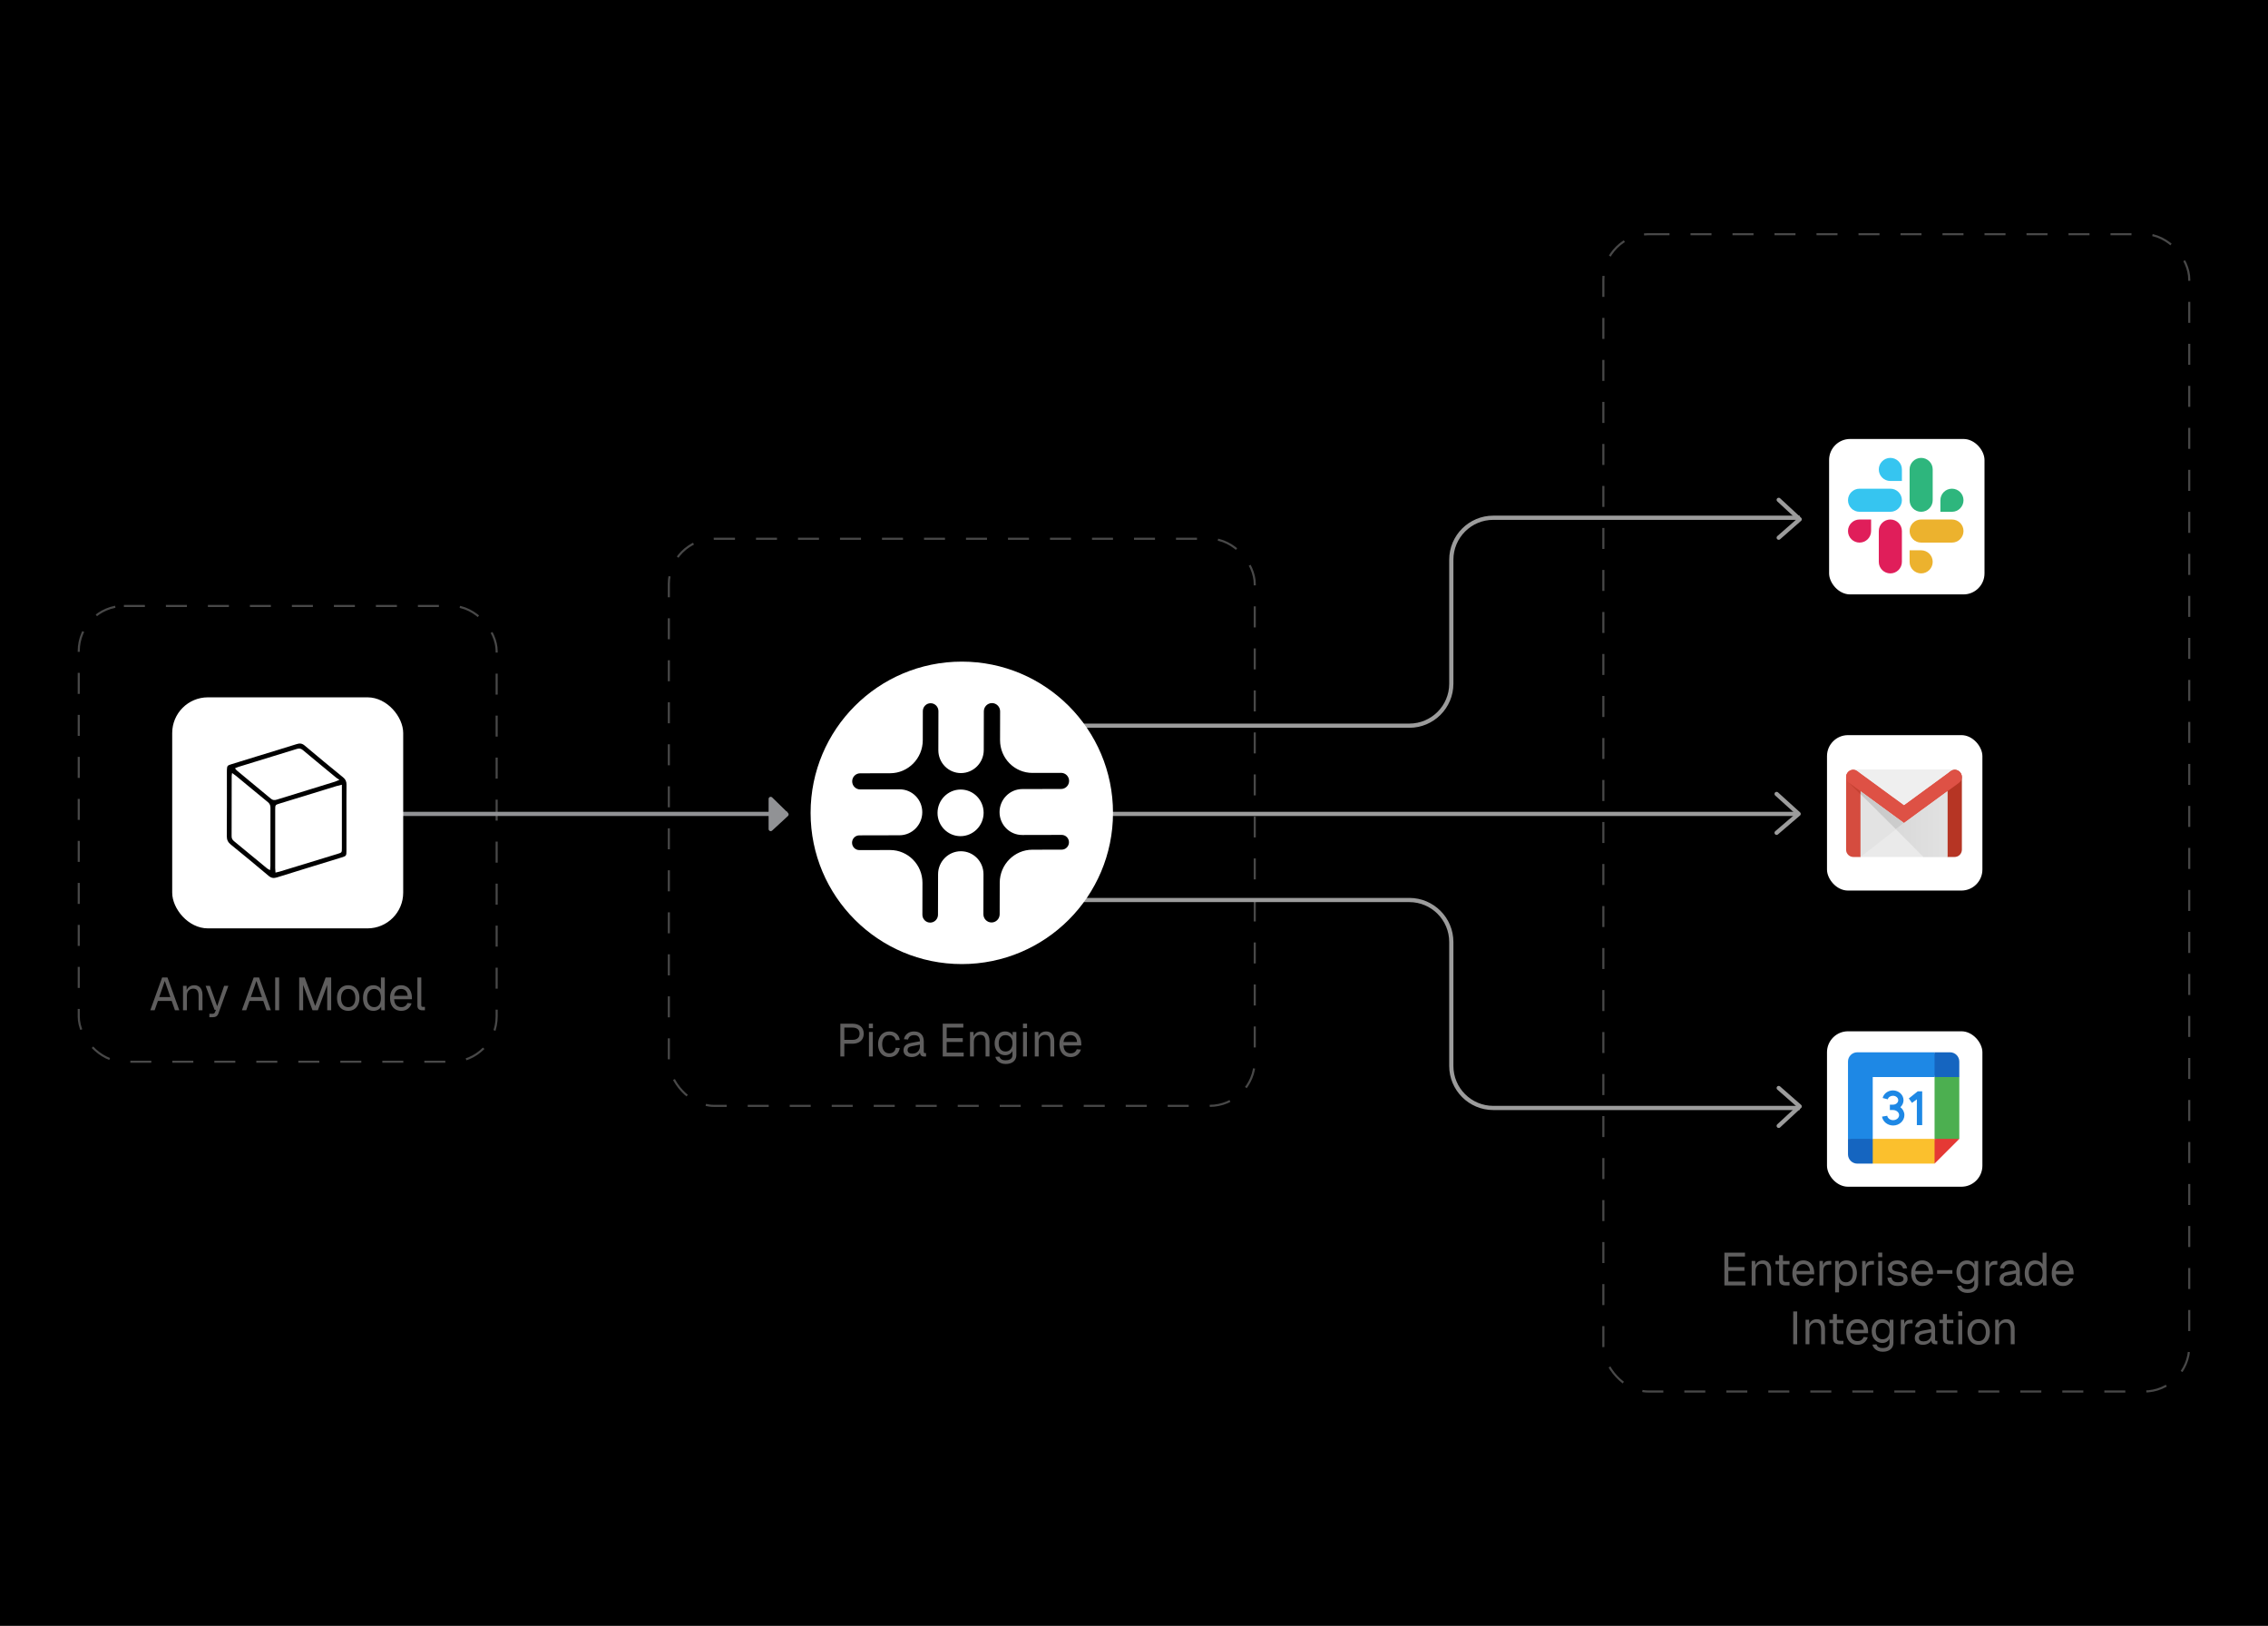 <svg width="1080" height="774" viewBox="0 0 1080 774" fill="none" xmlns="http://www.w3.org/2000/svg">
<rect x="0" y="0" width="1080" height="774" fill="#333333" stroke="none"/>
<g clip-path="url(#clip0_1313_1424)">
<rect width="1080" height="1920" fill="black"/>
<rect x="763.5" y="111.5" width="279" height="551" rx="21.5" stroke="#484848" stroke-dasharray="10 10"/>
<rect x="318.5" y="256.5" width="279" height="270" rx="21.5" stroke="#484848" stroke-dasharray="10 10"/>
<rect x="37.5" y="288.5" width="199" height="217" rx="21.5" stroke="#484848" stroke-dasharray="10 10"/>
<path d="M513 345.5L671.099 345.5C682.145 345.5 691.099 336.546 691.099 325.5L691.099 266.5C691.099 255.454 700.054 246.5 711.099 246.5L857 246.5" stroke="#9C9C9C" stroke-width="2"/>
<path d="M847 237.974L857 247.231L847 256" stroke="#9C9C9C" stroke-width="2" stroke-linecap="round" stroke-linejoin="round"/>
<circle cx="507.5" cy="346" r="5.5" fill="#9C9C9C"/>
<rect x="871" y="209" width="74" height="74" rx="10" fill="white"/>
<g clip-path="url(#clip1_1313_1424)">
<path fill-rule="evenodd" clip-rule="evenodd" d="M900.165 218C897.125 218.002 894.665 220.465 894.667 223.499C894.665 226.533 897.127 228.996 900.168 228.998H905.669V223.501C905.671 220.467 903.208 218.004 900.165 218C900.168 218 900.168 218 900.165 218ZM900.165 232.667H885.501C882.461 232.669 879.998 235.131 880 238.166C879.996 241.2 882.458 243.662 885.499 243.667H900.165C903.206 243.664 905.669 241.202 905.666 238.168C905.669 235.131 903.206 232.669 900.165 232.667Z" fill="#36C5F0"/>
<path fill-rule="evenodd" clip-rule="evenodd" d="M935 238.166C935.003 235.131 932.54 232.669 929.499 232.667C926.459 232.669 923.996 235.131 923.999 238.166V243.667H929.499C932.54 243.664 935.003 241.202 935 238.166ZM920.334 238.166V223.499C920.336 220.467 917.875 218.004 914.835 218C911.795 218.002 909.332 220.465 909.334 223.499V238.166C909.329 241.2 911.792 243.662 914.833 243.667C917.873 243.664 920.336 241.202 920.334 238.166Z" fill="#2EB67D"/>
<path fill-rule="evenodd" clip-rule="evenodd" d="M914.833 273C917.873 272.998 920.336 270.535 920.334 267.501C920.336 264.467 917.873 262.004 914.833 262.002H909.332V267.501C909.33 270.533 911.793 272.995 914.833 273ZM914.833 258.331H929.5C932.54 258.329 935.003 255.866 935.001 252.832C935.005 249.798 932.542 247.336 929.502 247.331H914.835C911.795 247.333 909.332 249.796 909.334 252.83C909.332 255.866 911.793 258.329 914.833 258.331Z" fill="#ECB22E"/>
<path fill-rule="evenodd" clip-rule="evenodd" d="M880 252.832C879.998 255.867 882.461 258.329 885.501 258.331C888.541 258.329 891.004 255.867 891.002 252.832V247.333H885.501C882.461 247.336 879.998 249.798 880 252.832ZM894.667 252.832V267.499C894.662 270.533 897.125 272.996 900.165 273C903.206 272.998 905.669 270.536 905.666 267.501V252.837C905.671 249.803 903.208 247.34 900.168 247.336C897.125 247.336 894.665 249.798 894.667 252.832Z" fill="#E01E5A"/>
</g>
<rect x="870" y="350" width="74" height="74" rx="10" fill="white"/>
<path d="M930.772 408H882.544C881.631 408 880.755 407.636 880.109 406.987C879.463 406.338 879.1 405.458 879.1 404.54V369.944C879.1 369.026 879.463 368.146 880.109 367.497C880.755 366.848 881.631 366.484 882.544 366.484H930.772C931.686 366.484 932.562 366.848 933.208 367.497C933.854 368.146 934.217 369.026 934.217 369.944V404.54C934.217 405.458 933.854 406.338 933.208 406.987C932.562 407.636 931.686 408 930.772 408Z" fill="#EAEAEA"/>
<path d="M885.989 408H882.544C881.631 408 880.755 407.636 880.109 406.987C879.463 406.338 879.1 405.458 879.1 404.54V369.944C879.1 369.489 879.189 369.039 879.362 368.62C879.535 368.2 879.789 367.818 880.109 367.497C880.428 367.176 880.808 366.921 881.226 366.747C881.644 366.573 882.092 366.484 882.544 366.484C882.997 366.484 883.445 366.573 883.863 366.747C884.281 366.921 884.66 367.176 884.98 367.497C885.3 367.818 885.554 368.2 885.727 368.62C885.9 369.039 885.989 369.489 885.989 369.944V408Z" fill="#D54C3F"/>
<path d="M927.328 408H930.773C931.687 408 932.563 407.636 933.209 406.987C933.855 406.338 934.218 405.458 934.218 404.54V369.944C934.218 369.026 933.855 368.146 933.209 367.497C932.563 366.848 931.687 366.484 930.773 366.484C929.859 366.484 928.983 366.848 928.337 367.497C927.691 368.146 927.328 369.026 927.328 369.944V408Z" fill="#B63524"/>
<path d="M932.746 372.781C933.117 372.52 933.433 372.189 933.677 371.806C933.92 371.424 934.086 370.996 934.165 370.549C934.245 370.101 934.235 369.643 934.138 369.199C934.04 368.755 933.857 368.335 933.598 367.962C933.339 367.59 933.009 367.272 932.628 367.028C932.247 366.783 931.821 366.616 931.375 366.537C930.93 366.457 930.473 366.467 930.031 366.565C929.59 366.662 929.171 366.847 928.8 367.107L906.661 383.295L906.659 383.296L906.657 383.295L884.518 367.107C883.769 366.581 882.842 366.376 881.943 366.537C881.043 366.697 880.244 367.21 879.72 367.962C879.197 368.715 878.993 369.645 879.153 370.549C879.312 371.452 879.823 372.255 880.572 372.781L880.48 372.713L906.659 391.855M932.839 372.713L906.659 391.855L932.839 372.713Z" fill="#DE5145"/>
<path d="M930.773 366.484C930.039 366.484 929.358 366.715 928.8 367.107L906.661 383.294L906.659 383.296L906.657 383.294L884.518 367.107C883.94 366.7 883.251 366.483 882.545 366.484H930.773Z" fill="#EFEFEF"/>
<path d="M885.992 378.233L880.186 372.458L880.184 372.462C880.305 372.577 880.435 372.684 880.573 372.78L880.481 372.712L885.993 376.743L885.992 378.274" fill="#C64132"/>
<path d="M902.833 394.843L885.99 408L885.991 378.089L902.83 394.838" fill="#E3E3E3"/>
<path d="M902.832 394.843L906.658 391.855L885.99 376.743V378.089L902.829 394.838L902.832 394.843Z" fill="url(#paint0_linear_1313_1424)"/>
<path d="M915.916 408H927.329V376.742L906.66 391.855L902.83 394.838L915.916 408Z" fill="url(#paint1_linear_1313_1424)"/>
<rect x="870" y="491" width="74" height="74" rx="10" fill="white"/>
<path d="M922.696 511.306H890.305V543.697H922.696V511.306Z" fill="white"/>
<path d="M908.973 522.968L910.457 525.089L912.789 523.392V535.689H915.333V519.576H913.213L908.973 522.968Z" fill="#1E88E5"/>
<path d="M904.945 527.127C905.866 526.282 906.437 525.11 906.437 523.816C906.437 521.244 904.18 519.151 901.406 519.151C899.047 519.151 897.03 520.637 896.503 522.763L898.943 523.383C899.186 522.405 900.221 521.696 901.406 521.696C902.793 521.696 903.922 522.647 903.922 523.816C903.922 524.985 902.793 525.936 901.406 525.936H899.938V528.48H901.406C902.997 528.48 904.34 529.586 904.34 530.895C904.34 532.226 903.065 533.309 901.497 533.309C900.081 533.309 898.871 532.411 898.679 531.222L896.195 531.628C896.581 534.037 898.86 535.853 901.496 535.853C904.451 535.853 906.855 533.629 906.855 530.895C906.855 529.388 906.113 528.037 904.945 527.127Z" fill="#1E88E5"/>
<path d="M921.224 554.004H891.777L890.305 548.114L891.777 542.225H921.224L922.696 548.114L921.224 554.004Z" fill="#FBC02D"/>
<path d="M927.112 543.697L933.001 542.225V512.778L927.112 511.306L921.223 512.778V542.225L927.112 543.697Z" fill="#4CAF50"/>
<path d="M921.225 512.779L922.698 506.889L921.225 501H884.417C881.977 501 880 502.977 880 505.417V542.225L885.889 543.698L891.779 542.225V512.779H921.225Z" fill="#1E88E5"/>
<path d="M921.223 542.225V554.004L933.001 542.225H921.223Z" fill="#E53935"/>
<path d="M928.584 501H921.223V512.779H933.001V505.417C933.001 502.977 931.024 501 928.584 501Z" fill="#1565C0"/>
<path d="M884.417 554.004H891.779V542.225H880V549.587C880 552.026 881.977 554.004 884.417 554.004Z" fill="#1565C0"/>
<path d="M513 428.5L671.099 428.5C682.145 428.5 691.099 437.454 691.099 448.5L691.099 507.5C691.099 518.546 700.054 527.5 711.099 527.5L857 527.5" stroke="#9C9C9C" stroke-width="2"/>
<path d="M847 536.026L857 526.769L847 518" stroke="#9C9C9C" stroke-width="2" stroke-linecap="round" stroke-linejoin="round"/>
<circle cx="5.5" cy="5.5" r="5.5" transform="matrix(1 0 0 -1 502 433.5)" fill="#9C9C9C"/>
<line x1="517" y1="387.5" x2="856" y2="387.5" stroke="#9C9C9C" stroke-width="2"/>
<path d="M846 378L856.5 387.5L846 396.5" stroke="#9C9C9C" stroke-width="2" stroke-linecap="round" stroke-linejoin="round"/>
<circle cx="512.5" cy="388" r="5.5" fill="#9C9C9C" stroke="#9C9C9C" stroke-width="2"/>
<circle cx="458" cy="387" r="72" fill="white"/>
<path fill-rule="evenodd" clip-rule="evenodd" d="M486.815 375.674C480.843 375.687 475.991 380.593 475.977 386.632C475.964 392.672 480.795 397.556 486.767 397.543L505.553 397.501C507.476 397.497 509.036 399.074 509.031 401.018C509.027 402.95 507.48 404.515 505.57 404.519L491.593 404.55C483.036 404.569 476.084 411.599 476.065 420.252L476.033 435.285C476.028 437.441 474.301 439.188 472.168 439.193C470.022 439.197 468.281 437.437 468.286 435.266L468.327 416.189C468.341 410.15 463.51 405.266 457.538 405.279C451.566 405.292 446.714 410.199 446.701 416.238L446.659 435.513C446.654 437.579 444.999 439.253 442.956 439.258C440.899 439.262 439.23 437.575 439.235 435.495L439.268 420.334C439.287 411.681 432.365 404.682 423.808 404.701L409.218 404.734C407.296 404.738 405.736 403.161 405.74 401.217C405.744 399.285 407.292 397.72 409.202 397.716L428.343 397.673C434.315 397.66 439.167 392.754 439.18 386.715C439.193 380.676 434.363 375.791 428.391 375.804L409.606 375.846C407.504 375.851 405.799 374.127 405.804 372.002C405.809 369.89 407.5 368.18 409.588 368.175L423.888 368.144C432.445 368.124 439.397 361.094 439.416 352.441L439.446 338.552C439.451 336.485 441.106 334.811 443.15 334.807C445.206 334.802 446.875 336.49 446.87 338.57L446.83 357.158C446.817 363.197 451.647 368.082 457.619 368.068C463.591 368.055 468.443 363.148 468.456 357.109L468.497 338.649C468.501 336.493 470.229 334.746 472.361 334.742C474.507 334.737 476.248 336.498 476.244 338.668L476.214 352.359C476.195 361.012 483.116 368.011 491.673 367.992L505.293 367.962C507.395 367.957 509.1 369.681 509.095 371.806C509.09 373.917 507.399 375.628 505.311 375.632L486.815 375.674ZM468.391 386.976C468.405 380.847 463.502 375.889 457.441 375.902C451.38 375.916 446.455 380.896 446.442 387.025C446.429 393.154 451.331 398.112 457.392 398.098C463.454 398.085 468.378 393.105 468.391 386.976Z" fill="black"/>
<path d="M821.136 612V596.38H830.948V598.228H823.028V603.266H830.684V605.07H823.028V610.152H831.124V612H821.136ZM834.128 612V600.34H835.822L835.888 603.31L835.668 603.112C835.815 602.423 836.071 601.858 836.438 601.418C836.805 600.963 837.245 600.626 837.758 600.406C838.286 600.186 838.851 600.076 839.452 600.076C840.347 600.076 841.08 600.274 841.652 600.67C842.239 601.066 842.671 601.601 842.95 602.276C843.243 602.936 843.39 603.677 843.39 604.498V612H841.542V605.026C841.542 604.307 841.454 603.706 841.278 603.222C841.117 602.723 840.853 602.349 840.486 602.1C840.119 601.836 839.643 601.704 839.056 601.704C838.161 601.704 837.421 601.99 836.834 602.562C836.262 603.119 835.976 603.941 835.976 605.026V612H834.128ZM850.299 612C849.243 612 848.458 611.758 847.945 611.274C847.446 610.79 847.197 610.035 847.197 609.008V597.612H849.045V608.964C849.045 609.492 849.162 609.859 849.397 610.064C849.631 610.269 849.991 610.372 850.475 610.372H852.147V612H850.299ZM845.481 601.968V600.34H852.147V601.968H845.481ZM858.856 612.264C857.756 612.264 856.803 612.015 855.996 611.516C855.204 611.017 854.588 610.313 854.148 609.404C853.723 608.48 853.51 607.402 853.51 606.17C853.51 604.938 853.723 603.867 854.148 602.958C854.588 602.049 855.197 601.345 855.974 600.846C856.766 600.333 857.697 600.076 858.768 600.076C859.78 600.076 860.675 600.318 861.452 600.802C862.229 601.271 862.831 601.961 863.256 602.87C863.696 603.779 863.916 604.887 863.916 606.192V606.742H855.446C855.519 607.989 855.849 608.927 856.436 609.558C857.037 610.189 857.844 610.504 858.856 610.504C859.619 610.504 860.242 610.328 860.726 609.976C861.225 609.609 861.569 609.133 861.76 608.546L863.74 608.7C863.432 609.741 862.845 610.599 861.98 611.274C861.129 611.934 860.088 612.264 858.856 612.264ZM855.446 605.114H861.892C861.804 603.985 861.474 603.156 860.902 602.628C860.345 602.1 859.633 601.836 858.768 601.836C857.873 601.836 857.133 602.115 856.546 602.672C855.974 603.215 855.607 604.029 855.446 605.114ZM866.419 612V600.34H868.047L868.135 603.288L867.959 603.222C868.106 602.225 868.421 601.499 868.905 601.044C869.404 600.575 870.064 600.34 870.885 600.34H872.029V602.1H870.907C870.321 602.1 869.829 602.21 869.433 602.43C869.052 602.635 868.759 602.951 868.553 603.376C868.363 603.787 868.267 604.315 868.267 604.96V612H866.419ZM873.874 615.3V600.34H875.59L875.634 602.848L875.37 602.716C875.664 601.851 876.148 601.198 876.822 600.758C877.512 600.303 878.304 600.076 879.198 600.076C880.357 600.076 881.303 600.362 882.036 600.934C882.784 601.506 883.334 602.254 883.686 603.178C884.053 604.102 884.236 605.099 884.236 606.17C884.236 607.241 884.053 608.238 883.686 609.162C883.334 610.086 882.784 610.834 882.036 611.406C881.303 611.978 880.357 612.264 879.198 612.264C878.597 612.264 878.032 612.161 877.504 611.956C876.991 611.751 876.551 611.465 876.184 611.098C875.832 610.731 875.59 610.299 875.458 609.8L875.722 609.492V615.3H873.874ZM879.022 610.504C880.034 610.504 880.834 610.123 881.42 609.36C882.007 608.597 882.3 607.534 882.3 606.17C882.3 604.806 882.007 603.743 881.42 602.98C880.834 602.217 880.034 601.836 879.022 601.836C878.348 601.836 877.761 601.997 877.262 602.32C876.778 602.643 876.397 603.127 876.118 603.772C875.854 604.417 875.722 605.217 875.722 606.17C875.722 607.123 875.854 607.923 876.118 608.568C876.382 609.213 876.764 609.697 877.262 610.02C877.761 610.343 878.348 610.504 879.022 610.504ZM886.743 612V600.34H888.371L888.459 603.288L888.283 603.222C888.43 602.225 888.745 601.499 889.229 601.044C889.728 600.575 890.388 600.34 891.209 600.34H892.353V602.1H891.231C890.645 602.1 890.153 602.21 889.757 602.43C889.376 602.635 889.083 602.951 888.877 603.376C888.687 603.787 888.591 604.315 888.591 604.96V612H886.743ZM894.413 612V600.34H896.261V612H894.413ZM894.369 598.514V596.358H896.305V598.514H894.369ZM903.816 612.264C902.774 612.264 901.887 612.095 901.154 611.758C900.435 611.421 899.87 610.959 899.46 610.372C899.064 609.771 898.836 609.089 898.778 608.326L900.714 608.194C900.831 608.898 901.132 609.463 901.616 609.888C902.1 610.299 902.833 610.504 903.816 610.504C904.608 610.504 905.238 610.379 905.708 610.13C906.192 609.866 906.434 609.448 906.434 608.876C906.434 608.568 906.36 608.311 906.214 608.106C906.067 607.901 905.781 607.725 905.356 607.578C904.93 607.417 904.3 607.263 903.464 607.116C902.349 606.911 901.469 606.661 900.824 606.368C900.193 606.06 899.738 605.686 899.46 605.246C899.196 604.791 899.064 604.256 899.064 603.64C899.064 602.599 899.445 601.748 900.208 601.088C900.97 600.413 902.056 600.076 903.464 600.076C904.417 600.076 905.216 600.252 905.862 600.604C906.522 600.941 907.035 601.396 907.402 601.968C907.783 602.525 908.032 603.141 908.15 603.816L906.214 603.948C906.126 603.537 905.964 603.178 905.73 602.87C905.495 602.547 905.187 602.298 904.806 602.122C904.424 601.931 903.97 601.836 903.442 601.836C902.606 601.836 901.99 601.997 901.594 602.32C901.198 602.643 901 603.053 901 603.552C901 603.933 901.088 604.249 901.264 604.498C901.454 604.733 901.755 604.931 902.166 605.092C902.576 605.239 903.126 605.371 903.816 605.488C905.004 605.693 905.928 605.943 906.588 606.236C907.248 606.529 907.71 606.889 907.974 607.314C908.238 607.739 908.37 608.26 908.37 608.876C908.37 609.595 908.164 610.211 907.754 610.724C907.358 611.223 906.815 611.604 906.126 611.868C905.451 612.132 904.681 612.264 903.816 612.264ZM915.446 612.264C914.346 612.264 913.393 612.015 912.586 611.516C911.794 611.017 911.178 610.313 910.738 609.404C910.313 608.48 910.1 607.402 910.1 606.17C910.1 604.938 910.313 603.867 910.738 602.958C911.178 602.049 911.787 601.345 912.564 600.846C913.356 600.333 914.287 600.076 915.358 600.076C916.37 600.076 917.265 600.318 918.042 600.802C918.819 601.271 919.421 601.961 919.846 602.87C920.286 603.779 920.506 604.887 920.506 606.192V606.742H912.036C912.109 607.989 912.439 608.927 913.026 609.558C913.627 610.189 914.434 610.504 915.446 610.504C916.209 610.504 916.832 610.328 917.316 609.976C917.815 609.609 918.159 609.133 918.35 608.546L920.33 608.7C920.022 609.741 919.435 610.599 918.57 611.274C917.719 611.934 916.678 612.264 915.446 612.264ZM912.036 605.114H918.482C918.394 603.985 918.064 603.156 917.492 602.628C916.935 602.1 916.223 601.836 915.358 601.836C914.463 601.836 913.723 602.115 913.136 602.672C912.564 603.215 912.197 604.029 912.036 605.114ZM922.432 606.456V604.718H929.714V606.456H922.432ZM936.863 615.564C936.027 615.564 935.271 615.425 934.597 615.146C933.922 614.867 933.357 614.471 932.903 613.958C932.448 613.445 932.14 612.851 931.979 612.176L933.915 612.044C934.091 612.587 934.399 613.012 934.839 613.32C935.293 613.643 935.968 613.804 936.863 613.804C937.919 613.804 938.725 613.591 939.283 613.166C939.855 612.741 940.141 612.103 940.141 611.252V609.36C939.862 609.976 939.415 610.467 938.799 610.834C938.183 611.201 937.493 611.384 936.731 611.384C935.748 611.384 934.868 611.142 934.091 610.658C933.328 610.174 932.727 609.507 932.287 608.656C931.861 607.805 931.649 606.83 931.649 605.73C931.649 604.615 931.861 603.64 932.287 602.804C932.712 601.953 933.299 601.286 934.047 600.802C934.809 600.318 935.675 600.076 936.643 600.076C937.464 600.076 938.197 600.267 938.843 600.648C939.503 601.029 939.965 601.543 940.229 602.188V600.34H941.989V611.208C941.989 612.117 941.783 612.895 941.373 613.54C940.962 614.2 940.375 614.699 939.613 615.036C938.85 615.388 937.933 615.564 936.863 615.564ZM936.819 609.624C937.816 609.624 938.615 609.279 939.217 608.59C939.818 607.886 940.126 606.933 940.141 605.73C940.155 604.923 940.023 604.234 939.745 603.662C939.481 603.075 939.092 602.628 938.579 602.32C938.08 601.997 937.493 601.836 936.819 601.836C935.792 601.836 934.993 602.188 934.421 602.892C933.863 603.581 933.585 604.527 933.585 605.73C933.585 606.933 933.871 607.886 934.443 608.59C935.029 609.279 935.821 609.624 936.819 609.624ZM945.503 612V600.34H947.131L947.219 603.288L947.043 603.222C947.19 602.225 947.505 601.499 947.989 601.044C948.488 600.575 949.148 600.34 949.969 600.34H951.113V602.1H949.991C949.404 602.1 948.913 602.21 948.517 602.43C948.136 602.635 947.842 602.951 947.637 603.376C947.446 603.787 947.351 604.315 947.351 604.96V612H945.503ZM956.104 612.264C954.902 612.264 953.941 611.985 953.222 611.428C952.518 610.871 952.166 610.093 952.166 609.096C952.166 608.099 952.46 607.314 953.046 606.742C953.633 606.17 954.564 605.767 955.84 605.532L959.976 604.762C959.976 603.779 959.742 603.046 959.272 602.562C958.818 602.078 958.128 601.836 957.204 601.836C956.398 601.836 955.76 602.019 955.29 602.386C954.821 602.738 954.498 603.251 954.322 603.926L952.364 603.772C952.584 602.672 953.112 601.785 953.948 601.11C954.799 600.421 955.884 600.076 957.204 600.076C958.7 600.076 959.844 600.501 960.636 601.352C961.428 602.188 961.824 603.347 961.824 604.828V609.646C961.824 609.91 961.868 610.101 961.956 610.218C962.059 610.321 962.22 610.372 962.44 610.372H962.902V612C962.844 612.015 962.748 612.022 962.616 612.022C962.484 612.037 962.345 612.044 962.198 612.044C961.67 612.044 961.238 611.963 960.9 611.802C960.578 611.626 960.343 611.362 960.196 611.01C960.05 610.643 959.976 610.167 959.976 609.58L960.196 609.624C960.094 610.123 959.844 610.577 959.448 610.988C959.052 611.384 958.561 611.699 957.974 611.934C957.388 612.154 956.764 612.264 956.104 612.264ZM956.28 610.636C957.058 610.636 957.718 610.489 958.26 610.196C958.818 609.888 959.243 609.477 959.536 608.964C959.83 608.436 959.976 607.849 959.976 607.204V606.368L956.192 607.072C955.4 607.219 954.85 607.446 954.542 607.754C954.249 608.047 954.102 608.436 954.102 608.92C954.102 609.463 954.293 609.888 954.674 610.196C955.07 610.489 955.606 610.636 956.28 610.636ZM969.083 612.264C968.071 612.264 967.191 612.015 966.443 611.516C965.709 611.017 965.145 610.313 964.749 609.404C964.353 608.495 964.155 607.417 964.155 606.17C964.155 604.923 964.353 603.845 964.749 602.936C965.145 602.027 965.709 601.323 966.443 600.824C967.191 600.325 968.071 600.076 969.083 600.076C969.86 600.076 970.571 600.245 971.217 600.582C971.862 600.905 972.346 601.367 972.669 601.968V596.38H974.517V612H972.845L972.779 610.24C972.456 610.871 971.965 611.369 971.305 611.736C970.645 612.088 969.904 612.264 969.083 612.264ZM969.457 610.504C970.146 610.504 970.725 610.328 971.195 609.976C971.679 609.624 972.045 609.125 972.295 608.48C972.544 607.82 972.669 607.05 972.669 606.17C972.669 605.261 972.544 604.483 972.295 603.838C972.045 603.193 971.679 602.701 971.195 602.364C970.725 602.012 970.146 601.836 969.457 601.836C968.43 601.836 967.609 602.225 966.993 603.002C966.391 603.765 966.091 604.821 966.091 606.17C966.091 607.505 966.391 608.561 966.993 609.338C967.609 610.115 968.43 610.504 969.457 610.504ZM982.37 612.264C981.27 612.264 980.316 612.015 979.51 611.516C978.718 611.017 978.102 610.313 977.662 609.404C977.236 608.48 977.024 607.402 977.024 606.17C977.024 604.938 977.236 603.867 977.662 602.958C978.102 602.049 978.71 601.345 979.488 600.846C980.28 600.333 981.211 600.076 982.282 600.076C983.294 600.076 984.188 600.318 984.966 600.802C985.743 601.271 986.344 601.961 986.77 602.87C987.21 603.779 987.43 604.887 987.43 606.192V606.742H978.96C979.033 607.989 979.363 608.927 979.95 609.558C980.551 610.189 981.358 610.504 982.37 610.504C983.132 610.504 983.756 610.328 984.24 609.976C984.738 609.609 985.083 609.133 985.274 608.546L987.254 608.7C986.946 609.741 986.359 610.599 985.494 611.274C984.643 611.934 983.602 612.264 982.37 612.264ZM978.96 605.114H985.406C985.318 603.985 984.988 603.156 984.416 602.628C983.858 602.1 983.147 601.836 982.282 601.836C981.387 601.836 980.646 602.115 980.06 602.672C979.488 603.215 979.121 604.029 978.96 605.114ZM853.911 640V624.38H855.803V640H853.911ZM859.791 640V628.34H861.485L861.551 631.31L861.331 631.112C861.478 630.423 861.735 629.858 862.101 629.418C862.468 628.963 862.908 628.626 863.421 628.406C863.949 628.186 864.514 628.076 865.115 628.076C866.01 628.076 866.743 628.274 867.315 628.67C867.902 629.066 868.335 629.601 868.613 630.276C868.907 630.936 869.053 631.677 869.053 632.498V640H867.205V633.026C867.205 632.307 867.117 631.706 866.941 631.222C866.78 630.723 866.516 630.349 866.149 630.1C865.783 629.836 865.306 629.704 864.719 629.704C863.825 629.704 863.084 629.99 862.497 630.562C861.925 631.119 861.639 631.941 861.639 633.026V640H859.791ZM875.962 640C874.906 640 874.121 639.758 873.608 639.274C873.109 638.79 872.86 638.035 872.86 637.008V625.612H874.708V636.964C874.708 637.492 874.825 637.859 875.06 638.064C875.294 638.269 875.654 638.372 876.138 638.372H877.81V640H875.962ZM871.144 629.968V628.34H877.81V629.968H871.144ZM884.519 640.264C883.419 640.264 882.466 640.015 881.659 639.516C880.867 639.017 880.251 638.313 879.811 637.404C879.386 636.48 879.173 635.402 879.173 634.17C879.173 632.938 879.386 631.867 879.811 630.958C880.251 630.049 880.86 629.345 881.637 628.846C882.429 628.333 883.36 628.076 884.431 628.076C885.443 628.076 886.338 628.318 887.115 628.802C887.892 629.271 888.494 629.961 888.919 630.87C889.359 631.779 889.579 632.887 889.579 634.192V634.742H881.109C881.182 635.989 881.512 636.927 882.099 637.558C882.7 638.189 883.507 638.504 884.519 638.504C885.282 638.504 885.905 638.328 886.389 637.976C886.888 637.609 887.232 637.133 887.423 636.546L889.403 636.7C889.095 637.741 888.508 638.599 887.643 639.274C886.792 639.934 885.751 640.264 884.519 640.264ZM881.109 633.114H887.555C887.467 631.985 887.137 631.156 886.565 630.628C886.008 630.1 885.296 629.836 884.431 629.836C883.536 629.836 882.796 630.115 882.209 630.672C881.637 631.215 881.27 632.029 881.109 633.114ZM896.504 643.564C895.668 643.564 894.913 643.425 894.238 643.146C893.564 642.867 892.999 642.471 892.544 641.958C892.09 641.445 891.782 640.851 891.62 640.176L893.556 640.044C893.732 640.587 894.04 641.012 894.48 641.32C894.935 641.643 895.61 641.804 896.504 641.804C897.56 641.804 898.367 641.591 898.924 641.166C899.496 640.741 899.782 640.103 899.782 639.252V637.36C899.504 637.976 899.056 638.467 898.44 638.834C897.824 639.201 897.135 639.384 896.372 639.384C895.39 639.384 894.51 639.142 893.732 638.658C892.97 638.174 892.368 637.507 891.928 636.656C891.503 635.805 891.29 634.83 891.29 633.73C891.29 632.615 891.503 631.64 891.928 630.804C892.354 629.953 892.94 629.286 893.688 628.802C894.451 628.318 895.316 628.076 896.284 628.076C897.106 628.076 897.839 628.267 898.484 628.648C899.144 629.029 899.606 629.543 899.87 630.188V628.34H901.63V639.208C901.63 640.117 901.425 640.895 901.014 641.54C900.604 642.2 900.017 642.699 899.254 643.036C898.492 643.388 897.575 643.564 896.504 643.564ZM896.46 637.624C897.458 637.624 898.257 637.279 898.858 636.59C899.46 635.886 899.768 634.933 899.782 633.73C899.797 632.923 899.665 632.234 899.386 631.662C899.122 631.075 898.734 630.628 898.22 630.32C897.722 629.997 897.135 629.836 896.46 629.836C895.434 629.836 894.634 630.188 894.062 630.892C893.505 631.581 893.226 632.527 893.226 633.73C893.226 634.933 893.512 635.886 894.084 636.59C894.671 637.279 895.463 637.624 896.46 637.624ZM905.145 640V628.34H906.773L906.861 631.288L906.685 631.222C906.831 630.225 907.147 629.499 907.631 629.044C908.129 628.575 908.789 628.34 909.611 628.34H910.755V630.1H909.633C909.046 630.1 908.555 630.21 908.159 630.43C907.777 630.635 907.484 630.951 907.279 631.376C907.088 631.787 906.993 632.315 906.993 632.96V640H905.145ZM915.746 640.264C914.543 640.264 913.583 639.985 912.864 639.428C912.16 638.871 911.808 638.093 911.808 637.096C911.808 636.099 912.101 635.314 912.688 634.742C913.275 634.17 914.206 633.767 915.482 633.532L919.618 632.762C919.618 631.779 919.383 631.046 918.914 630.562C918.459 630.078 917.77 629.836 916.846 629.836C916.039 629.836 915.401 630.019 914.932 630.386C914.463 630.738 914.14 631.251 913.964 631.926L912.006 631.772C912.226 630.672 912.754 629.785 913.59 629.11C914.441 628.421 915.526 628.076 916.846 628.076C918.342 628.076 919.486 628.501 920.278 629.352C921.07 630.188 921.466 631.347 921.466 632.828V637.646C921.466 637.91 921.51 638.101 921.598 638.218C921.701 638.321 921.862 638.372 922.082 638.372H922.544V640C922.485 640.015 922.39 640.022 922.258 640.022C922.126 640.037 921.987 640.044 921.84 640.044C921.312 640.044 920.879 639.963 920.542 639.802C920.219 639.626 919.985 639.362 919.838 639.01C919.691 638.643 919.618 638.167 919.618 637.58L919.838 637.624C919.735 638.123 919.486 638.577 919.09 638.988C918.694 639.384 918.203 639.699 917.616 639.934C917.029 640.154 916.406 640.264 915.746 640.264ZM915.922 638.636C916.699 638.636 917.359 638.489 917.902 638.196C918.459 637.888 918.885 637.477 919.178 636.964C919.471 636.436 919.618 635.849 919.618 635.204V634.368L915.834 635.072C915.042 635.219 914.492 635.446 914.184 635.754C913.891 636.047 913.744 636.436 913.744 636.92C913.744 637.463 913.935 637.888 914.316 638.196C914.712 638.489 915.247 638.636 915.922 638.636ZM928.319 640C927.263 640 926.478 639.758 925.965 639.274C925.466 638.79 925.217 638.035 925.217 637.008V625.612H927.065V636.964C927.065 637.492 927.182 637.859 927.417 638.064C927.652 638.269 928.011 638.372 928.495 638.372H930.167V640H928.319ZM923.501 629.968V628.34H930.167V629.968H923.501ZM932.537 640V628.34H934.385V640H932.537ZM932.493 626.514V624.358H934.429V626.514H932.493ZM942.248 640.264C941.177 640.264 940.238 640.015 939.432 639.516C938.625 639.017 938.002 638.313 937.562 637.404C937.122 636.48 936.902 635.402 936.902 634.17C936.902 632.923 937.122 631.845 937.562 630.936C938.002 630.027 938.625 629.323 939.432 628.824C940.238 628.325 941.177 628.076 942.248 628.076C943.318 628.076 944.25 628.325 945.042 628.824C945.848 629.323 946.472 630.027 946.912 630.936C947.352 631.845 947.572 632.923 947.572 634.17C947.572 635.402 947.352 636.48 946.912 637.404C946.472 638.313 945.848 639.017 945.042 639.516C944.25 640.015 943.318 640.264 942.248 640.264ZM942.248 638.504C943.318 638.504 944.147 638.123 944.734 637.36C945.335 636.583 945.636 635.519 945.636 634.17C945.636 632.821 945.335 631.765 944.734 631.002C944.147 630.225 943.318 629.836 942.248 629.836C941.177 629.836 940.341 630.225 939.74 631.002C939.138 631.765 938.838 632.821 938.838 634.17C938.838 635.519 939.138 636.583 939.74 637.36C940.341 638.123 941.177 638.504 942.248 638.504ZM950.09 640V628.34H951.784L951.85 631.31L951.63 631.112C951.777 630.423 952.033 629.858 952.4 629.418C952.767 628.963 953.207 628.626 953.72 628.406C954.248 628.186 954.813 628.076 955.414 628.076C956.309 628.076 957.042 628.274 957.614 628.67C958.201 629.066 958.633 629.601 958.912 630.276C959.205 630.936 959.352 631.677 959.352 632.498V640H957.504V633.026C957.504 632.307 957.416 631.706 957.24 631.222C957.079 630.723 956.815 630.349 956.448 630.1C956.081 629.836 955.605 629.704 955.018 629.704C954.123 629.704 953.383 629.99 952.796 630.562C952.224 631.119 951.938 631.941 951.938 633.026V640H950.09Z" fill="#5F5E5E"/>
<path d="M400.168 503V487.38H405.778C407.523 487.38 408.88 487.798 409.848 488.634C410.816 489.47 411.3 490.629 411.3 492.11C411.3 493.107 411.08 493.973 410.64 494.706C410.2 495.425 409.569 495.975 408.748 496.356C407.926 496.737 406.936 496.928 405.778 496.928H402.06V503H400.168ZM402.06 495.08H405.778C406.951 495.08 407.831 494.831 408.418 494.332C409.019 493.833 409.32 493.093 409.32 492.11C409.32 491.157 409.019 490.438 408.418 489.954C407.831 489.47 406.951 489.228 405.778 489.228H402.06V495.08ZM413.782 503V491.34H415.63V503H413.782ZM413.738 489.514V487.358H415.674V489.514H413.738ZM423.493 503.264C422.407 503.264 421.461 503.015 420.655 502.516C419.863 502.017 419.247 501.313 418.807 500.404C418.367 499.48 418.147 498.402 418.147 497.17C418.147 495.938 418.367 494.867 418.807 493.958C419.247 493.049 419.863 492.345 420.655 491.846C421.461 491.333 422.407 491.076 423.493 491.076C424.387 491.076 425.179 491.237 425.869 491.56C426.573 491.868 427.145 492.323 427.585 492.924C428.025 493.525 428.311 494.259 428.443 495.124L426.507 495.256C426.375 494.479 426.037 493.885 425.495 493.474C424.952 493.049 424.285 492.836 423.493 492.836C422.422 492.836 421.586 493.225 420.985 494.002C420.383 494.765 420.083 495.821 420.083 497.17C420.083 498.519 420.383 499.583 420.985 500.36C421.586 501.123 422.422 501.504 423.493 501.504C424.285 501.504 424.952 501.284 425.495 500.844C426.037 500.404 426.375 499.744 426.507 498.864L428.443 498.996C428.311 499.861 428.025 500.617 427.585 501.262C427.145 501.893 426.573 502.384 425.869 502.736C425.179 503.088 424.387 503.264 423.493 503.264ZM434.18 503.264C432.978 503.264 432.017 502.985 431.298 502.428C430.594 501.871 430.242 501.093 430.242 500.096C430.242 499.099 430.536 498.314 431.122 497.742C431.709 497.17 432.64 496.767 433.916 496.532L438.052 495.762C438.052 494.779 437.818 494.046 437.348 493.562C436.894 493.078 436.204 492.836 435.28 492.836C434.474 492.836 433.836 493.019 433.366 493.386C432.897 493.738 432.574 494.251 432.398 494.926L430.44 494.772C430.66 493.672 431.188 492.785 432.024 492.11C432.875 491.421 433.96 491.076 435.28 491.076C436.776 491.076 437.92 491.501 438.712 492.352C439.504 493.188 439.9 494.347 439.9 495.828V500.646C439.9 500.91 439.944 501.101 440.032 501.218C440.135 501.321 440.296 501.372 440.516 501.372H440.978V503C440.92 503.015 440.824 503.022 440.692 503.022C440.56 503.037 440.421 503.044 440.274 503.044C439.746 503.044 439.314 502.963 438.976 502.802C438.654 502.626 438.419 502.362 438.272 502.01C438.126 501.643 438.052 501.167 438.052 500.58L438.272 500.624C438.17 501.123 437.92 501.577 437.524 501.988C437.128 502.384 436.637 502.699 436.05 502.934C435.464 503.154 434.84 503.264 434.18 503.264ZM434.356 501.636C435.134 501.636 435.794 501.489 436.336 501.196C436.894 500.888 437.319 500.477 437.612 499.964C437.906 499.436 438.052 498.849 438.052 498.204V497.368L434.268 498.072C433.476 498.219 432.926 498.446 432.618 498.754C432.325 499.047 432.178 499.436 432.178 499.92C432.178 500.463 432.369 500.888 432.75 501.196C433.146 501.489 433.682 501.636 434.356 501.636ZM448.916 503V487.38H458.728V489.228H450.808V494.266H458.464V496.07H450.808V501.152H458.904V503H448.916ZM461.907 503V491.34H463.601L463.667 494.31L463.447 494.112C463.594 493.423 463.851 492.858 464.217 492.418C464.584 491.963 465.024 491.626 465.537 491.406C466.065 491.186 466.63 491.076 467.231 491.076C468.126 491.076 468.859 491.274 469.431 491.67C470.018 492.066 470.451 492.601 470.729 493.276C471.023 493.936 471.169 494.677 471.169 495.498V503H469.321V496.026C469.321 495.307 469.233 494.706 469.057 494.222C468.896 493.723 468.632 493.349 468.265 493.1C467.899 492.836 467.422 492.704 466.835 492.704C465.941 492.704 465.2 492.99 464.613 493.562C464.041 494.119 463.755 494.941 463.755 496.026V503H461.907ZM478.855 506.564C478.019 506.564 477.264 506.425 476.589 506.146C475.914 505.867 475.35 505.471 474.895 504.958C474.44 504.445 474.132 503.851 473.971 503.176L475.907 503.044C476.083 503.587 476.391 504.012 476.831 504.32C477.286 504.643 477.96 504.804 478.855 504.804C479.911 504.804 480.718 504.591 481.275 504.166C481.847 503.741 482.133 503.103 482.133 502.252V500.36C481.854 500.976 481.407 501.467 480.791 501.834C480.175 502.201 479.486 502.384 478.723 502.384C477.74 502.384 476.86 502.142 476.083 501.658C475.32 501.174 474.719 500.507 474.279 499.656C473.854 498.805 473.641 497.83 473.641 496.73C473.641 495.615 473.854 494.64 474.279 493.804C474.704 492.953 475.291 492.286 476.039 491.802C476.802 491.318 477.667 491.076 478.635 491.076C479.456 491.076 480.19 491.267 480.835 491.648C481.495 492.029 481.957 492.543 482.221 493.188V491.34H483.981V502.208C483.981 503.117 483.776 503.895 483.365 504.54C482.954 505.2 482.368 505.699 481.605 506.036C480.842 506.388 479.926 506.564 478.855 506.564ZM478.811 500.624C479.808 500.624 480.608 500.279 481.209 499.59C481.81 498.886 482.118 497.933 482.133 496.73C482.148 495.923 482.016 495.234 481.737 494.662C481.473 494.075 481.084 493.628 480.571 493.32C480.072 492.997 479.486 492.836 478.811 492.836C477.784 492.836 476.985 493.188 476.413 493.892C475.856 494.581 475.577 495.527 475.577 496.73C475.577 497.933 475.863 498.886 476.435 499.59C477.022 500.279 477.814 500.624 478.811 500.624ZM487.173 503V491.34H489.021V503H487.173ZM487.129 489.514V487.358H489.065V489.514H487.129ZM492.759 503V491.34H494.453L494.519 494.31L494.299 494.112C494.446 493.423 494.702 492.858 495.069 492.418C495.436 491.963 495.876 491.626 496.389 491.406C496.917 491.186 497.482 491.076 498.083 491.076C498.978 491.076 499.711 491.274 500.283 491.67C500.87 492.066 501.302 492.601 501.581 493.276C501.874 493.936 502.021 494.677 502.021 495.498V503H500.173V496.026C500.173 495.307 500.085 494.706 499.909 494.222C499.748 493.723 499.484 493.349 499.117 493.1C498.75 492.836 498.274 492.704 497.687 492.704C496.792 492.704 496.052 492.99 495.465 493.562C494.893 494.119 494.607 494.941 494.607 496.026V503H492.759ZM509.838 503.264C508.738 503.264 507.785 503.015 506.978 502.516C506.186 502.017 505.57 501.313 505.13 500.404C504.705 499.48 504.492 498.402 504.492 497.17C504.492 495.938 504.705 494.867 505.13 493.958C505.57 493.049 506.179 492.345 506.956 491.846C507.748 491.333 508.68 491.076 509.75 491.076C510.762 491.076 511.657 491.318 512.434 491.802C513.212 492.271 513.813 492.961 514.238 493.87C514.678 494.779 514.898 495.887 514.898 497.192V497.742H506.428C506.502 498.989 506.832 499.927 507.418 500.558C508.02 501.189 508.826 501.504 509.838 501.504C510.601 501.504 511.224 501.328 511.708 500.976C512.207 500.609 512.552 500.133 512.742 499.546L514.722 499.7C514.414 500.741 513.828 501.599 512.962 502.274C512.112 502.934 511.07 503.264 509.838 503.264ZM506.428 496.114H512.874C512.786 494.985 512.456 494.156 511.884 493.628C511.327 493.1 510.616 492.836 509.75 492.836C508.856 492.836 508.115 493.115 507.528 493.672C506.956 494.215 506.59 495.029 506.428 496.114Z" fill="#5F5E5E"/>
<path d="M71.569 481L77.201 465.38H79.753L85.385 481H83.317L81.755 476.556H75.199L73.637 481H71.569ZM75.837 474.708H81.117L78.477 467.03L75.837 474.708ZM87.154 481V469.34H88.849L88.915 472.31L88.695 472.112C88.841 471.423 89.098 470.858 89.465 470.418C89.831 469.963 90.271 469.626 90.784 469.406C91.312 469.186 91.877 469.076 92.478 469.076C93.373 469.076 94.106 469.274 94.678 469.67C95.265 470.066 95.698 470.601 95.977 471.276C96.27 471.936 96.416 472.677 96.416 473.498V481H94.569V474.026C94.569 473.307 94.481 472.706 94.305 472.222C94.143 471.723 93.879 471.349 93.513 471.1C93.146 470.836 92.669 470.704 92.082 470.704C91.188 470.704 90.447 470.99 89.861 471.562C89.288 472.119 89.002 472.941 89.002 474.026V481H87.154ZM99.692 484.3V482.672H101.034C101.444 482.672 101.745 482.606 101.936 482.474C102.141 482.357 102.295 482.159 102.398 481.88L102.816 480.78H102.178L97.91 469.34H99.934L103.41 479.064L106.732 469.34H108.756L104.026 482.474C103.806 483.105 103.476 483.567 103.036 483.86C102.596 484.153 101.987 484.3 101.21 484.3H99.692ZM115.182 481L120.814 465.38H123.366L128.998 481H126.93L125.368 476.556H118.812L117.25 481H115.182ZM119.45 474.708H124.73L122.09 467.03L119.45 474.708ZM131.032 481V465.38H132.924V481H131.032ZM142.462 481V465.38H145.102L150.096 478.932L155.068 465.38H157.708V481H155.816V468.9L151.35 481H148.82L144.354 468.9V481H142.462ZM165.83 481.264C164.759 481.264 163.82 481.015 163.014 480.516C162.207 480.017 161.584 479.313 161.144 478.404C160.704 477.48 160.484 476.402 160.484 475.17C160.484 473.923 160.704 472.845 161.144 471.936C161.584 471.027 162.207 470.323 163.014 469.824C163.82 469.325 164.759 469.076 165.83 469.076C166.9 469.076 167.832 469.325 168.624 469.824C169.43 470.323 170.054 471.027 170.494 471.936C170.934 472.845 171.154 473.923 171.154 475.17C171.154 476.402 170.934 477.48 170.494 478.404C170.054 479.313 169.43 480.017 168.624 480.516C167.832 481.015 166.9 481.264 165.83 481.264ZM165.83 479.504C166.9 479.504 167.729 479.123 168.316 478.36C168.917 477.583 169.218 476.519 169.218 475.17C169.218 473.821 168.917 472.765 168.316 472.002C167.729 471.225 166.9 470.836 165.83 470.836C164.759 470.836 163.923 471.225 163.322 472.002C162.72 472.765 162.42 473.821 162.42 475.17C162.42 476.519 162.72 477.583 163.322 478.36C163.923 479.123 164.759 479.504 165.83 479.504ZM177.808 481.264C176.796 481.264 175.916 481.015 175.168 480.516C174.435 480.017 173.87 479.313 173.474 478.404C173.078 477.495 172.88 476.417 172.88 475.17C172.88 473.923 173.078 472.845 173.474 471.936C173.87 471.027 174.435 470.323 175.168 469.824C175.916 469.325 176.796 469.076 177.808 469.076C178.585 469.076 179.297 469.245 179.942 469.582C180.587 469.905 181.071 470.367 181.394 470.968V465.38H183.242V481H181.57L181.504 479.24C181.181 479.871 180.69 480.369 180.03 480.736C179.37 481.088 178.629 481.264 177.808 481.264ZM178.182 479.504C178.871 479.504 179.451 479.328 179.92 478.976C180.404 478.624 180.771 478.125 181.02 477.48C181.269 476.82 181.394 476.05 181.394 475.17C181.394 474.261 181.269 473.483 181.02 472.838C180.771 472.193 180.404 471.701 179.92 471.364C179.451 471.012 178.871 470.836 178.182 470.836C177.155 470.836 176.334 471.225 175.718 472.002C175.117 472.765 174.816 473.821 174.816 475.17C174.816 476.505 175.117 477.561 175.718 478.338C176.334 479.115 177.155 479.504 178.182 479.504ZM191.095 481.264C189.995 481.264 189.042 481.015 188.235 480.516C187.443 480.017 186.827 479.313 186.387 478.404C185.962 477.48 185.749 476.402 185.749 475.17C185.749 473.938 185.962 472.867 186.387 471.958C186.827 471.049 187.436 470.345 188.213 469.846C189.005 469.333 189.937 469.076 191.007 469.076C192.019 469.076 192.914 469.318 193.691 469.802C194.469 470.271 195.07 470.961 195.495 471.87C195.935 472.779 196.155 473.887 196.155 475.192V475.742H187.685C187.759 476.989 188.089 477.927 188.675 478.558C189.277 479.189 190.083 479.504 191.095 479.504C191.858 479.504 192.481 479.328 192.965 478.976C193.464 478.609 193.809 478.133 193.999 477.546L195.979 477.7C195.671 478.741 195.085 479.599 194.219 480.274C193.369 480.934 192.327 481.264 191.095 481.264ZM187.685 474.114H194.131C194.043 472.985 193.713 472.156 193.141 471.628C192.584 471.1 191.873 470.836 191.007 470.836C190.113 470.836 189.372 471.115 188.785 471.672C188.213 472.215 187.847 473.029 187.685 474.114ZM201.054 481C200.379 481 199.829 480.824 199.404 480.472C198.979 480.12 198.766 479.563 198.766 478.8V465.38H200.614V478.646C200.614 478.881 200.673 479.064 200.79 479.196C200.922 479.313 201.105 479.372 201.34 479.372H202.352V481H201.054Z" fill="#5F5E5E"/>
<line x1="174" y1="387.5" x2="375" y2="387.5" stroke="#919295" stroke-width="2"/>
<circle cx="169.5" cy="388" r="5.5" fill="#919295"/>
<path d="M375.247 387.033L367.699 379.66C367.066 379.041 366 379.49 366 380.375V394.716C366 395.588 367.038 396.042 367.678 395.451L375.226 388.483C375.647 388.095 375.656 387.433 375.247 387.033Z" fill="#919295"/>
<rect x="82" y="332" width="110" height="110" rx="17" fill="white"/>
<path d="M164.976 389.257C164.976 394.472 164.982 399.687 164.974 404.902C164.97 407.489 164.943 407.532 162.582 408.26C152.345 411.415 142.096 414.534 131.872 417.735C130.345 418.214 129.213 418.084 127.942 417.011C121.99 411.988 115.982 407.031 109.935 402.125C108.586 401.03 107.986 399.869 108 398.082C108.079 387.943 108.038 377.803 108.038 367.663C108.038 367.229 108.03 366.793 108.055 366.36C108.148 364.682 108.295 364.445 109.958 363.922C113.935 362.67 117.925 361.455 121.911 360.231C128.372 358.248 134.843 356.301 141.287 354.264C142.726 353.809 143.819 353.89 145.039 354.919C151.102 360.033 157.216 365.088 163.371 370.089C164.565 371.059 165.017 372.108 165 373.612C164.939 378.826 164.976 384.041 164.976 389.257ZM131.18 415.443C131.972 415.255 132.592 415.144 133.191 414.961C142.402 412.152 151.611 409.338 160.816 406.513C162.791 405.906 162.798 405.882 162.8 403.823C162.806 394.555 162.802 385.288 162.803 376.02C162.803 375.32 162.803 374.619 162.803 373.615C161.713 373.886 160.957 374.037 160.223 374.261C151.221 377.017 142.223 379.781 133.224 382.546C131.062 383.211 131.05 383.215 131.049 385.535C131.043 394.802 131.043 404.069 131.05 413.336C131.05 413.968 131.126 414.601 131.18 415.443ZM111.88 365.795C112.273 366.242 112.511 366.597 112.826 366.859C118.214 371.325 123.627 375.763 128.993 380.255C129.892 381.009 130.713 381.044 131.764 380.718C140.968 377.858 150.186 375.039 159.395 372.195C159.971 372.017 160.516 371.736 161.657 371.261C160.922 370.801 160.529 370.612 160.201 370.342C154.854 365.939 149.496 361.549 144.193 357.094C143.223 356.28 142.361 356.251 141.231 356.602C132.024 359.46 122.802 362.267 113.588 365.1C113.062 365.262 112.563 365.514 111.88 365.795ZM110.514 368.05C110.408 368.757 110.328 369.04 110.328 369.322C110.316 378.946 110.323 388.57 110.29 398.194C110.286 399.259 110.745 399.92 111.521 400.555C116.761 404.844 121.973 409.168 127.205 413.467C127.56 413.759 128.006 413.939 128.593 414.276C128.667 413.477 128.764 412.921 128.765 412.365C128.774 403.103 128.754 393.841 128.791 384.58C128.796 383.38 128.412 382.582 127.477 381.822C122.446 377.734 117.472 373.573 112.469 369.449C111.936 369.009 111.344 368.641 110.514 368.05Z" fill="black"/>
</g>
<defs>
<linearGradient id="paint0_linear_1313_1424" x1="885.99" y1="385.794" x2="906.658" y2="385.794" gradientUnits="userSpaceOnUse">
<stop stop-color="#C8C8C8"/>
<stop offset="1" stop-color="#CDCDCD"/>
</linearGradient>
<linearGradient id="paint1_linear_1313_1424" x1="902.83" y1="392.37" x2="927.329" y2="392.37" gradientUnits="userSpaceOnUse">
<stop stop-color="#D9D9D9"/>
<stop offset="1" stop-color="#E2E2E2"/>
</linearGradient>
<clipPath id="clip0_1313_1424">
<rect width="1080" height="774" fill="white"/>
</clipPath>
<clipPath id="clip1_1313_1424">
<rect width="55" height="55" fill="white" transform="translate(880 218)"/>
</clipPath>
</defs>
</svg>
